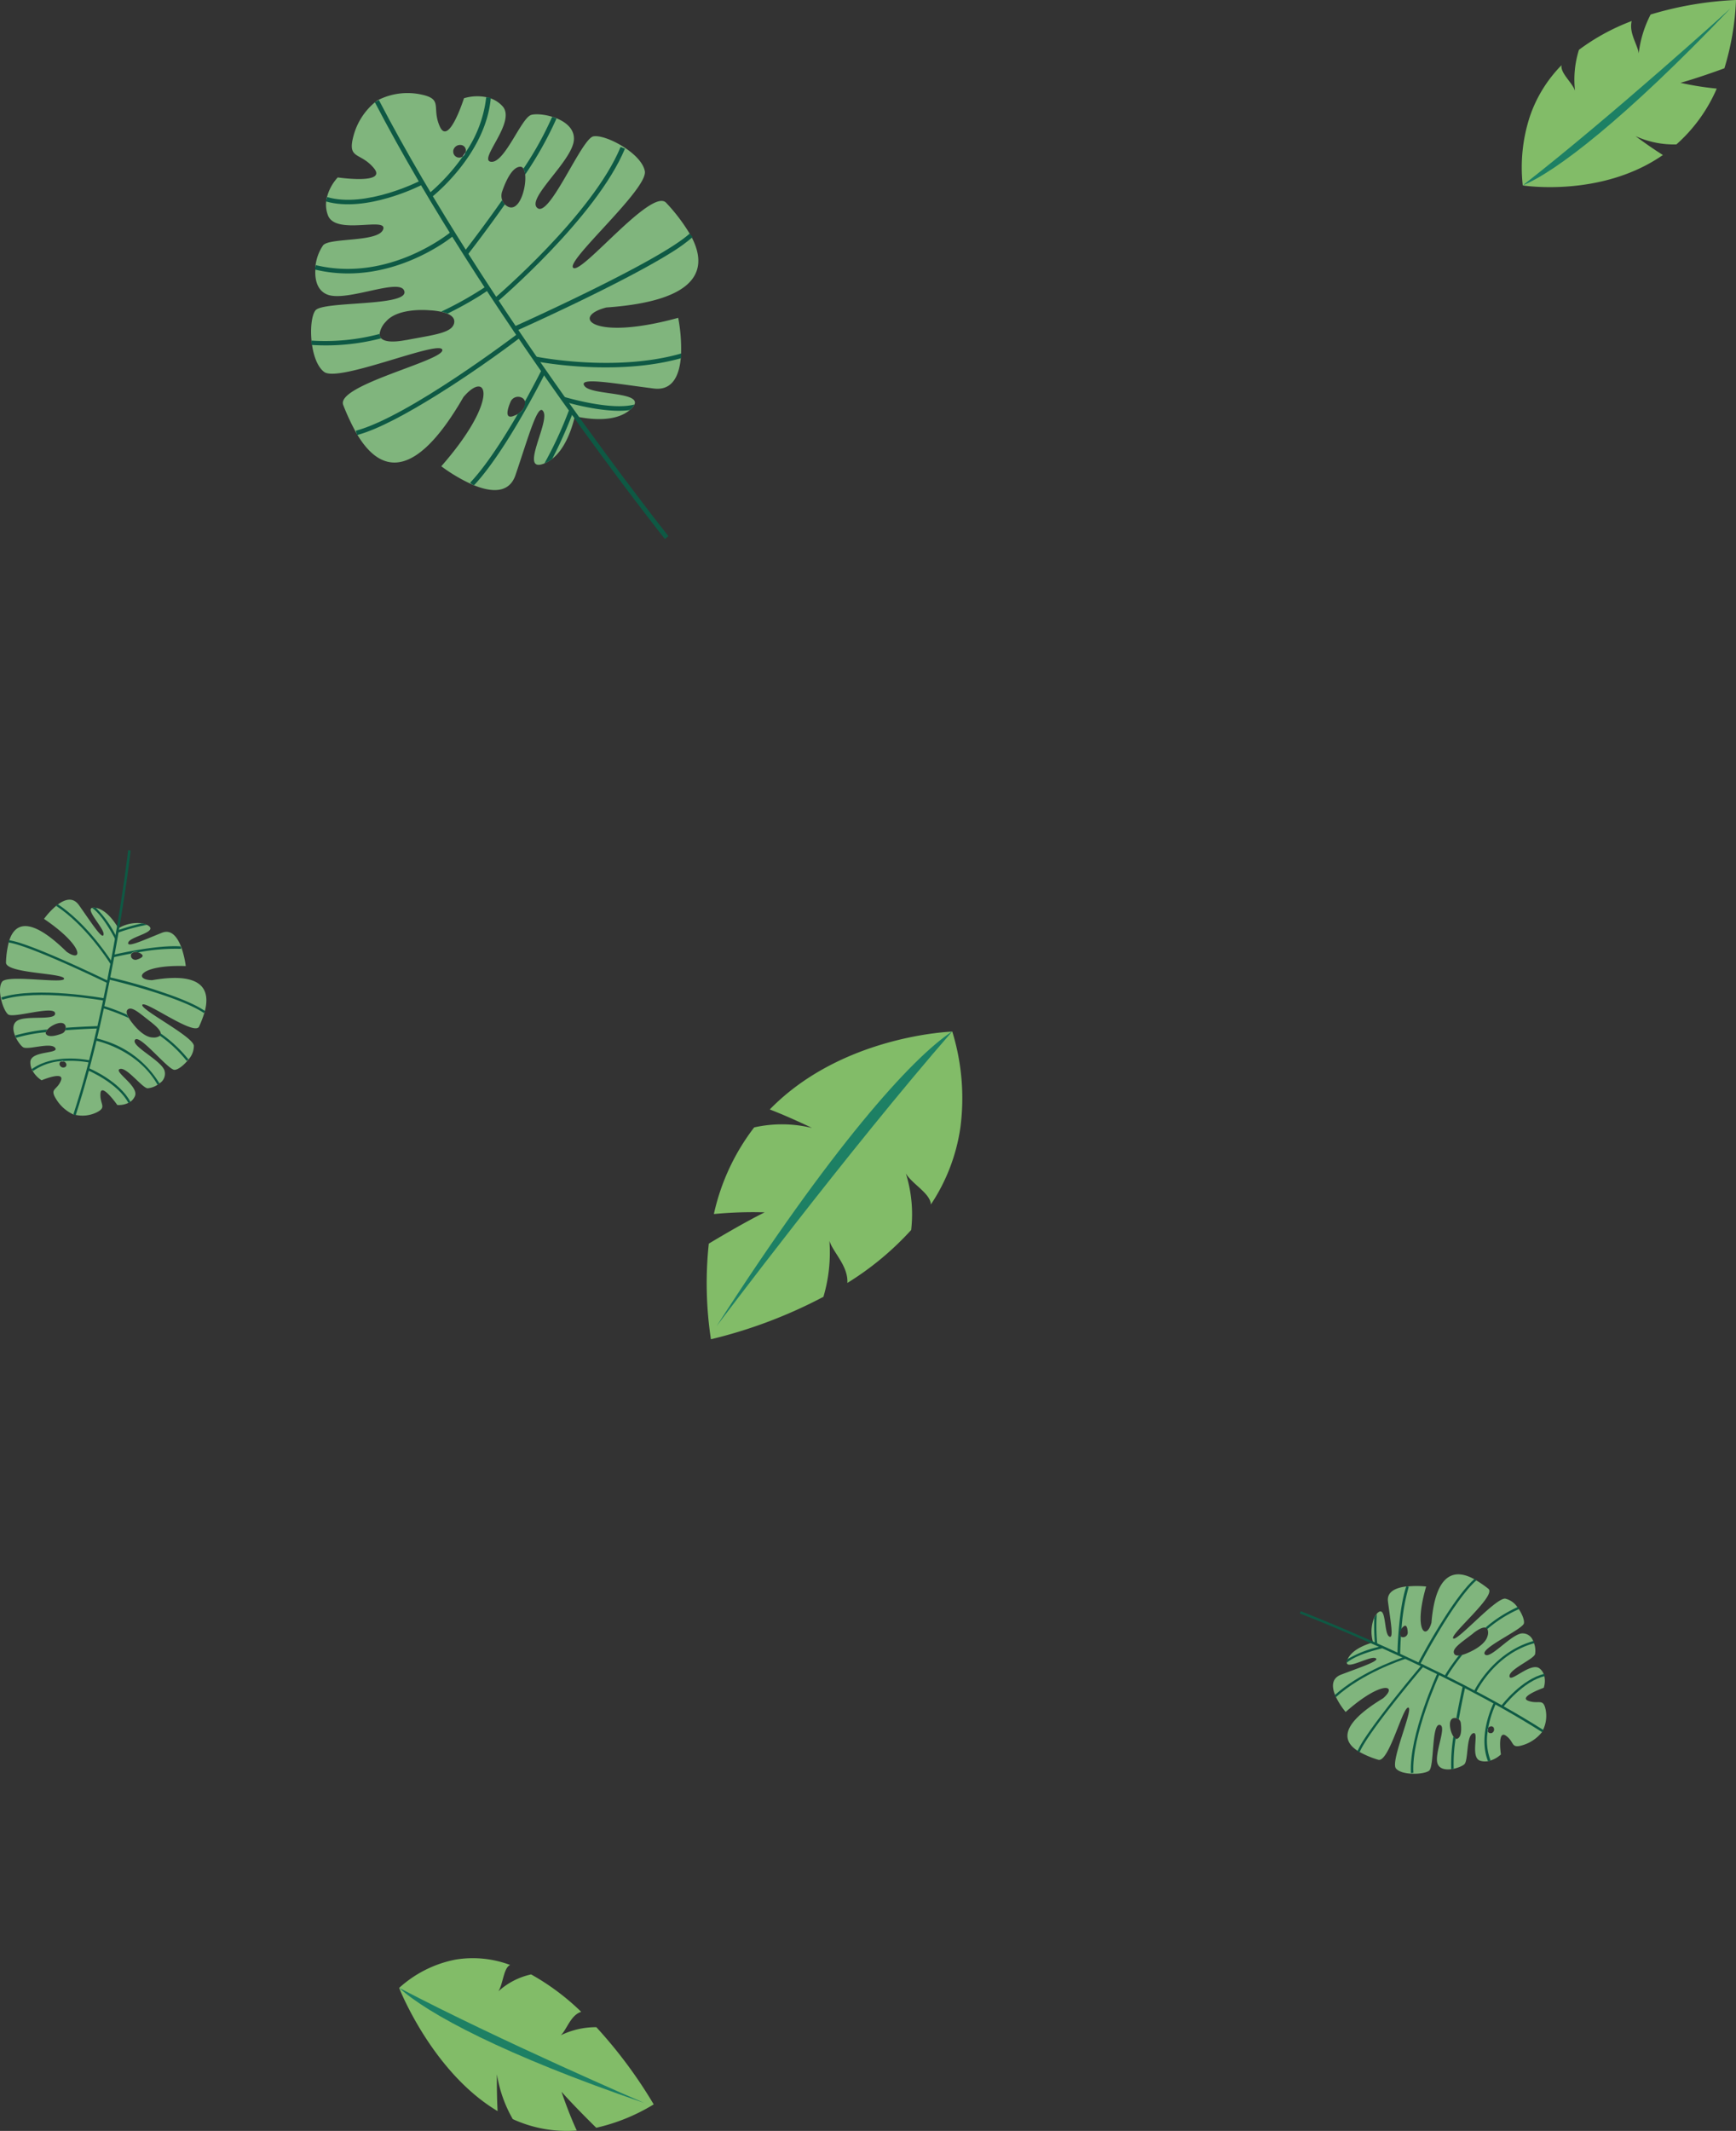 <svg id="Слой_1" data-name="Слой 1" xmlns="http://www.w3.org/2000/svg" viewBox="0 0 399.49 490.23"><rect x="0" y="0" width="399.49" height="490.23" fill="#333333" stroke="none"/><defs><style>.cls-1{fill:#82bc68;}.cls-2{fill:#1d8064;}.cls-3{fill:#80b57d;}.cls-4{fill:#0e5944;}.cls-5{fill:#fff;}</style></defs><title>groupleaf4</title><path class="cls-1" d="M104.78,450.83a24.42,24.42,0,0,1,12.62,1.23c-1.53.66-1.61,4.33-2.71,6.06a16.41,16.41,0,0,1,7.53-3.89,54.67,54.67,0,0,1,11.53,8.61c-2.44.74-3.33,4.13-4.7,5.39a18.61,18.61,0,0,1,8.18-1.86,107,107,0,0,1,13.2,17.76,43.83,43.83,0,0,1-13.22,5.38c-1.73-1.69-5.51-5.48-8-8.29,0,0,1.71,5.09,3.52,8.93A29.83,29.83,0,0,1,118,487.52a30.37,30.37,0,0,1-3.65-10.3s-.07,4.41.16,8.46c-15.11-9-22.66-28.34-22.66-28.34A26.92,26.92,0,0,1,104.78,450.83Z" transform="translate(0)"/><path class="cls-2" d="M91.89,457.34c6.39,5.88,24.15,15.45,56.36,26.46C148.25,483.81,115,469.47,91.89,457.34Z" transform="translate(0)"/><path class="cls-1" d="M221,259.44a43,43,0,0,1-6.79,17.67c-.1-2.57-4.25-4.64-5.75-7.14a31.58,31.58,0,0,1,1.22,13A68.24,68.24,0,0,1,195,295.15c.2-3.94-3.29-7-4.13-9.68a36.17,36.17,0,0,1-1.38,12.87,110.49,110.49,0,0,1-25.89,9.77,85.75,85.75,0,0,1-.49-22c2.67-1.61,8.61-5.11,12.86-7.2a93.86,93.86,0,0,0-11.69.39,50.43,50.43,0,0,1,9.27-19.93,29.26,29.26,0,0,1,13.3.12s-5-2.44-9.71-4.25c16.74-17.16,42-17.91,42-17.91A52,52,0,0,1,221,259.44Z" transform="translate(0)"/><path class="cls-2" d="M219.13,237.28c-9.43,6.17-27.93,26.89-54.24,67.84C164.89,305.11,195.49,264.39,219.13,237.28Z" transform="translate(0)"/><path class="cls-1" d="M352.1,26.66A31.1,31.1,0,0,1,359.34,15c-.28,1.84,2.38,3.87,3.1,5.85a22.82,22.82,0,0,1,.91-9.39,49.31,49.31,0,0,1,12.14-6.62c-.68,2.77,1.37,5.43,1.61,7.44a26.14,26.14,0,0,1,2.74-8.94A79.84,79.84,0,0,1,399.49,0a62,62,0,0,1-2.67,15.71c-2.11.78-6.81,2.44-10.11,3.34a67.83,67.83,0,0,0,8.35,1.33,36.44,36.44,0,0,1-9.28,12.84,21.14,21.14,0,0,1-9.42-1.91s3.21,2.42,6.31,4.35c-14.23,9.88-32.25,7-32.25,7A37.59,37.59,0,0,1,352.1,26.66Z" transform="translate(0)"/><path class="cls-2" d="M350.43,42.64c7.54-3.09,23.5-15.25,47.78-40.7C398.21,1.95,370.95,26.65,350.43,42.64Z" transform="translate(0)"/><path class="cls-3" d="M153.33,46.69c-3.25-3.75-19.33,16.36-21.39,14.95s17.21-18.11,16.45-22.26-9.12-8.57-11.86-8-10,18.59-12.82,16.51,7.93-10.74,8.35-15.64-7.53-6.48-9.82-5.81S116.13,37.59,113,37.22,119,28,115.6,24.39a6.83,6.83,0,0,0-2.67-1.75,5,5,0,0,0-.52-.17h0a10.56,10.56,0,0,0-5.64.13s-3.5,11.06-5.54,6.55,1-6.41-4.68-7.48A15,15,0,0,0,87.05,23h0l-.16.11-.17.09h0l-.42.32a15.07,15.07,0,0,0-4.94,7.69c-1.52,5.59,1.52,3.67,4.68,7.48s-8.32,2.13-8.32,2.13a10.66,10.66,0,0,0-2.59,5,5.06,5.06,0,0,0-.07.54,6.84,6.84,0,0,0,.41,3.18c1.77,4.68,13.78.25,12.7,3.24S76,54.63,74.37,56.41a10.44,10.44,0,0,0-1.8,5.13v.52c-.14,2.41.49,4.82,2.78,5.72,4.58,1.76,17.09-4.14,17.72-.69s-18.79,2.13-20.48,4.32c-.9,1.17-1.22,4.32-.85,7.41a1.39,1.39,0,0,0,.07.53c.38,2.63,1.29,5.11,2.8,6.23C78,88.07,101.41,78,101.79,80.5S77.05,88.65,79,93.22a52.92,52.92,0,0,0,3,6.41h0l.28.47c4.15,6.84,11.93,12.84,24.36-8.74,5.54-6.55,8.42.51-5.09,15.91a38.31,38.31,0,0,0,7,4.15h0l.51.22c3.88,1.57,8.08,2,9.56-2.33,3-8.81,5.28-17.2,6.49-14.48s-5.7,14.15.15,11.79l.14-.06a7.39,7.39,0,0,0,1.67-1c2.86-2.23,4.35-6.4,5.1-9.3l.12-.51.94.2c3.44.65,8.56,1,11.68-1.6l.1-.09a3.71,3.71,0,0,0,1-1.2c1.26-2.92-9.71-2.15-11.43-4.17-1.91-2.27,6.63-.68,15.86.49,4.34.55,5.84-3,6.22-6.95,0-.37.06-.74.07-1.1a38.14,38.14,0,0,0-.66-8.21c-19.76,5.43-24.85-.26-16.54-2.38,22.46-1.58,23-9.6,19.68-16.08l-.23-.44h0A41.25,41.25,0,0,0,153.33,46.69Zm-35.12,49c-2.16.82-1.41-1.64-.72-3.26a1.89,1.89,0,0,1,2.46-1l.19.09a1.41,1.41,0,0,1,.68.85c.24.88-.39,2.06-1.62,2.86h0a5.5,5.5,0,0,1-1,.45Zm1.58-57.33a.85.85,0,0,1,.67.45,3.23,3.23,0,0,1,.39,1.35c.34,3.14-1.47,9.14-4.28,7.19a2.86,2.86,0,0,1-.38-.31,2.77,2.77,0,0,1-.63-1,3,3,0,0,1,0-2c.74-2.17,2.3-5.79,4.27-5.67Zm-15.5-3.62a1.6,1.6,0,0,1,2.13-1.3,1.25,1.25,0,0,1,.69,1.63v0c-.21.32-.42.63-.64.93a1.37,1.37,0,0,1-2.16-1.29ZM93.49,78.22c-3.14.61-5,.39-5.76-.38a1.37,1.37,0,0,1-.38-1A5.06,5.06,0,0,1,88.8,74c2.83-3.36,10.06-2.61,10.06-2.61a15.75,15.75,0,0,1,2.65.33,8,8,0,0,1,1.46.45c.94.4,1.64,1,1.57,1.92-.21,2.55-4.73,2.92-11.06,4.15Z" transform="translate(0)"/><path class="cls-4" d="M153,124c-.41-.52-41.82-52.6-66.75-100.5l.94-.48c24.87,47.81,66.22,99.81,66.63,100.33Z" transform="translate(0)"/><path class="cls-4" d="M112.93,22.52v.13c-1.11,11.79-11.22,20.74-13.32,22.49l-.37.3-.64-.83.47-.39A45.48,45.48,0,0,0,106.49,36c.23-.3.43-.61.64-.93a28,28,0,0,0,4.75-12.67h.51Z" transform="translate(0)"/><path class="cls-4" d="M97.12,42.51C96.61,42.78,84.27,49,75,46.34l.29-1c8.92,2.59,21.26-3.69,21.39-3.75Z" transform="translate(0)"/><path class="cls-4" d="M116.19,47c-4.14,5.87-7.81,10.62-8.41,11.39l-.06.08-.83-.64.29-.38c1-1.32,4.53-5.91,8.38-11.41A2.77,2.77,0,0,0,116.19,47Z" transform="translate(0)"/><path class="cls-4" d="M128.06,27.27a83.7,83.7,0,0,1-7.21,12.89,3.23,3.23,0,0,0-.39-1.36,77.46,77.46,0,0,0,6.61-11.93Z" transform="translate(0)"/><path class="cls-4" d="M101.24,56.43C96,59.72,85,65.05,72.44,62l.24-1c17,4.07,31-7.59,31.17-7.71l.67.81A32.55,32.55,0,0,1,101.24,56.43Z" transform="translate(0)"/><path class="cls-4" d="M114.33,69.53l-.68-.79c.22-.19,22.72-19.31,29.16-34.93l1,.4C137.24,50,114.56,69.33,114.33,69.53Z" transform="translate(0)"/><path class="cls-4" d="M87.35,76.83a1.37,1.37,0,0,0,.38,1,50.58,50.58,0,0,1-15.95,1.53h-.11v-1A49.07,49.07,0,0,0,87.35,76.83Z" transform="translate(0)"/><path class="cls-4" d="M112.49,66.67,112,67l-1.52,1A84.58,84.58,0,0,1,103,72.14a8,8,0,0,0-1.46-.45,80.87,80.87,0,0,0,10-5.6l.4-.27Z" transform="translate(0)"/><path class="cls-4" d="M154.49,58.09c-11.6,7.25-35,17.72-36.18,18.24l-.43-1c.34-.15,33.56-15,40.81-21.58l.71.78A37.68,37.68,0,0,1,154.49,58.09Z" transform="translate(0)"/><path class="cls-4" d="M100.35,91c-6.46,4-13.27,7.78-18.19,9.09l-.27-1C94,95.88,118.72,77.07,119,76.88l.64.83C119,78.22,110.06,85,100.35,91Z" transform="translate(0)"/><path class="cls-4" d="M156.77,81.32a5.71,5.71,0,0,1-.07,1.1c-13,3.63-28,1.62-32.36.88L123,83.06l.21-1h.23C125.65,82.5,142.49,85.44,156.77,81.32Z" transform="translate(0)"/><path class="cls-4" d="M125.49,85.78l-.3.6c-1.63,3.18-9.37,18.07-16.09,25.25l-.51-.22h0l-.4-.36c3.74-3.95,7.83-10.4,11-15.86h0a2.94,2.94,0,0,0,1.62-2.86c2-3.65,3.43-6.42,3.69-6.94V85.3Z" transform="translate(0)"/><path class="cls-4" d="M146,93.06a3.71,3.71,0,0,1-1,1.2l-.1.09c-4.65.64-11.12-.87-14-1.65l-1.47-.42.31-1,.19.06C131.42,91.76,140.87,94.43,146,93.06Z" transform="translate(0)"/><path class="cls-4" d="M131.89,94.82l-.26.65a103,103,0,0,1-4.54,10.08,7.39,7.39,0,0,1-1.67,1l-.14.06a89.58,89.58,0,0,0,5.62-12.15h0Z" transform="translate(0)"/><path class="cls-5" d="M107.1,35.1a1.88,1.88,0,0,1-.64.93C106.67,35.73,106.9,35.42,107.1,35.1Z" transform="translate(0)"/><path class="cls-3" d="M317.13,404.84c2.45.83,5.61-12.12,6.94-12s-4.17,12.36-2.84,14,6.43,1.46,7.64.52.54-10.73,2.4-10.54-1.36,6.75-.43,9,5.17.94,6.13.07.39-6.48,2-7.13-.81,5.6,1.7,6.33a3.83,3.83,0,0,0,1.71.09l.29-.06h0a6.35,6.35,0,0,0,2.72-1.49s-.87-5.77,1.18-4.3,1,3.08,4,2.11a9,9,0,0,0,4.31-3h0l0-.09.06-.08h0l.13-.25a7.44,7.44,0,0,0,.63-4.62c-.56-2.85-1.59-1.23-4-2.11s3.55-3,3.55-3a5.17,5.17,0,0,0,.09-2.87,2.3,2.3,0,0,0-.09-.26,3.13,3.13,0,0,0-.94-1.3c-2-1.61-6.77,3.39-6.94,1.8s5.51-3.91,5.88-5.1a4.9,4.9,0,0,0-.32-2.72l-.1-.24a2.57,2.57,0,0,0-2.68-1.82c-2.64.38-7.36,6.17-8.47,4.8s8.64-5.69,9-7.1c.17-.74-.41-2.21-1.31-3.48l-.16-.22a4.65,4.65,0,0,0-2.81-2c-2.22-.24-11.29,10.13-12,9.14s10.09-9.91,8.09-11.42a25.45,25.45,0,0,0-3-2.06h0l-.25-.14c-3.61-2-8.79-2.63-9.83,10-1.17,4.3-4.22,1.91-1.22-8.31a21.65,21.65,0,0,0-4.38,0h-.3c-2.25.29-4.41,1.16-4.11,3.45.6,4.64,1.43,8.93.21,8s-.51-7.69-2.81-5.16l0,.06a4.14,4.14,0,0,0-.58.86,8.58,8.58,0,0,0-.32,5.4l.06.25-.5.15c-1.83.58-4.4,1.72-5.32,3.67v.06a1.89,1.89,0,0,0-.21.78c.06,1.61,5.23-1.52,6.53-1.06,1.46.51-3.07,2-7.84,3.81-2.24.86-2.14,2.81-1.41,4.64.07.17.14.34.22.51a17.34,17.34,0,0,0,2.23,3.45c8.36-7.41,12.16-6.2,8.61-3.15-10.56,6.4-9,10.07-5.84,12.09l.23.14h0A21,21,0,0,0,317.13,404.84Zm5.71-30.52c.86-.91,1.07.37,1.11,1.25a1.07,1.07,0,0,1-1,1.08h-.11a.73.73,0,0,1-.53-.2,1.42,1.42,0,0,1,.13-1.67h0A3.13,3.13,0,0,1,322.84,374.32ZM335.4,400a.47.47,0,0,1-.43,0,1.51,1.51,0,0,1-.5-.49c-.89-1.3-1.41-4.41.41-4.26h.26a1.38,1.38,0,0,1,.53.27,1.35,1.35,0,0,1,.49.88c.14,1.15.23,3.14-.76,3.58Zm8.39-2.34a.87.87,0,0,1-.56,1.06h-.17a.61.61,0,0,1-.7-.5v-.06a3.75,3.75,0,0,1,.09-.57.74.74,0,0,1,.53-.4.63.63,0,0,1,.8.39l0,.07ZM339,375.75c1.39-1.07,2.35-1.45,2.89-1.29a.65.65,0,0,1,.41.34,2.42,2.42,0,0,1,0,1.64c-.6,2.2-4.29,3.71-4.29,3.71a9.5,9.5,0,0,1-1.37.53,4.74,4.74,0,0,1-.82.17c-.55.06-1,0-1.21-.45-.49-1.18,1.62-2.49,4.42-4.64Z" transform="translate(0)"/><path class="cls-4" d="M299.35,370.68c.32.12,32.59,12.57,55.87,27.36l-.35.45c-23.22-14.76-55.45-27.19-55.77-27.31Z" transform="translate(0)"/><path class="cls-4" d="M342.42,405.22v-.06c-2.2-5.48.64-12,1.26-13.3l.11-.22.5.2-.14.29a23.46,23.46,0,0,0-1.7,5.5,5.63,5.63,0,0,1-.09.57A13.13,13.13,0,0,0,343,405l-.26.11h0Z" transform="translate(0)"/><path class="cls-4" d="M345.49,392.4c.19-.25,4.74-6.14,9.9-7.31l.09.52c-4.94,1.12-9.49,7-9.54,7.09Z" transform="translate(0)"/><path class="cls-4" d="M335.14,395.22c.65-3.64,1.33-6.67,1.44-7.16v0l.55.07,0,.24c-.19.84-.83,3.76-1.43,7.16A1.38,1.38,0,0,0,335.14,395.22Z" transform="translate(0)"/><path class="cls-4" d="M333.95,407a40.54,40.54,0,0,1,.51-7.52,1.51,1.51,0,0,0,.51.5,37.48,37.48,0,0,0-.45,6.94Z" transform="translate(0)"/><path class="cls-4" d="M340.23,387.31c1.8-2.79,5.91-7.93,12.72-9.79l.12.51c-9.2,2.51-13.34,11.23-13.39,11.32l-.52-.19A17.88,17.88,0,0,1,340.23,387.31Z" transform="translate(0)"/><path class="cls-4" d="M330.81,384.86l.52.18c-.06.14-6.57,14.28-6.08,22.81l-.57.07C324.19,399.27,330.75,385,330.81,384.86Z" transform="translate(0)"/><path class="cls-4" d="M342.25,374.79a.65.65,0,0,0-.41-.34,30.46,30.46,0,0,1,7.41-4.73h.06l.1.24.1.24A29.55,29.55,0,0,0,342.25,374.79Z" transform="translate(0)"/><path class="cls-4" d="M332.37,385.65l.15-.24.51-.82q1.26-1.94,2.71-3.76a4.74,4.74,0,0,0,.82-.17,45.6,45.6,0,0,0-3.55,5l-.13.22Z" transform="translate(0)"/><path class="cls-4" d="M313.94,400.1c4-6.14,12.93-16.71,13.38-17.23l.43.31c-.13.15-12.85,15.13-14.85,19.88l-.53-.16A20.63,20.63,0,0,1,313.94,400.1Z" transform="translate(0)"/><path class="cls-4" d="M332.62,371.83c2.21-3.43,4.65-6.8,6.74-8.63l.37.38c-5.13,4.5-12.8,19.08-12.88,19.23l-.5-.21C326.49,382.22,329.3,377,332.62,371.83Z" transform="translate(0)"/><path class="cls-4" d="M307.41,390.45c-.08-.17-.15-.34-.22-.51,5.5-4.91,13.24-7.81,15.55-8.61l.68-.22.14.51h-.12C322.28,382,313.42,385,307.41,390.45Z" transform="translate(0)"/><path class="cls-4" d="M321.6,380.54v-.32c0-1.82.36-10.35,2-15.22h.3l.28.06a46.36,46.36,0,0,0-1.67,9.78h0a1.42,1.42,0,0,0-.13,1.67c-.14,2.13-.17,3.7-.18,4v0Z" transform="translate(0)"/><path class="cls-4" d="M309.9,382.54a1.89,1.89,0,0,1,.21-.78v-.06a24.76,24.76,0,0,1,7.21-2.83l.81-.19.08.52h-.11C317.32,379.4,312.1,380.63,309.9,382.54Z" transform="translate(0)"/><path class="cls-4" d="M316.38,378.17v-.35a48.89,48.89,0,0,1-.13-5.6,4.14,4.14,0,0,1,.58-.86l0-.06a42.66,42.66,0,0,0,.09,6.78h0Z" transform="translate(0)"/><path class="cls-5" d="M342.34,398.22a.93.93,0,0,1,.09-.57C342.4,397.82,342.36,398,342.34,398.22Z" transform="translate(0)"/><path class="cls-3" d="M1.38,221.39c-.19,2.58,13.14,2.43,13.37,3.74s-13-1-14.26.72.18,6.59,1.39,7.53,10.53-2.14,10.8-.29-6.88.35-8.84,1.82.37,5.25,1.45,6,6.37-1.23,7.41.17-5.62.6-5.71,3.22A3.83,3.83,0,0,0,7.32,246q.06.14.13.27h0a6.35,6.35,0,0,0,2.12,2.26s5.37-2.27,4.45.07-2.74,1.73-1,4.42a9,9,0,0,0,4,3.43h.2l.27.06a7.44,7.44,0,0,0,4.63-.54c2.62-1.25.8-1.85,1-4.42S27,254.22,27,254.22a5.17,5.17,0,0,0,2.8-.62l.23-.15a3.13,3.13,0,0,0,1-1.23c1.08-2.29-5-5.71-3.46-6.28s5.16,4.37,6.4,4.43a4.9,4.9,0,0,0,2.55-1l.21-.16a2.57,2.57,0,0,0,1.1-3c-1-2.46-7.8-5.6-6.75-7s7.65,7,9.09,6.91c.76,0,2-.94,3-2.13l.17-.21a4.65,4.65,0,0,0,1.27-3.23c-.31-2.21-12.61-8.43-11.84-9.41s12.09,7.38,13.06,5a25.45,25.45,0,0,0,1.27-3.37h0l.07-.27c1-4,.37-9.17-12.17-7-4.45-.07-2.9-3.61,7.75-3.25a21.65,21.65,0,0,0-1-4.25h0l-.11-.28c-.84-2.11-2.21-4-4.37-3.13-4.34,1.73-8.29,3.59-7.73,2.19s7.32-2.4,4.3-4h-.07a4.14,4.14,0,0,0-1-.35,8.58,8.58,0,0,0-5.31,1l-.23.12-.27-.45c-1-1.62-2.76-3.84-4.88-4.24H22a1.89,1.89,0,0,0-.81,0c-1.54.46,2.77,4.69,2.65,6.07-.14,1.54-2.69-2.48-5.64-6.65-1.39-2-3.26-1.38-4.85-.22l-.43.34a17.34,17.34,0,0,0-2.79,3c9.25,6.26,9,10.24,5.19,7.55-8.82-8.65-12-6.18-13.16-2.66l-.08.26h0A21,21,0,0,0,1.38,221.39Zm31-2c1.1.61-.09,1.13-.94,1.39a1.07,1.07,0,0,1-1.28-.66V220a.73.73,0,0,1,.06-.56,1.42,1.42,0,0,1,1.65-.29h0a3.13,3.13,0,0,1,.49.19ZM10.62,237.92a.47.47,0,0,1-.08-.42,1.51,1.51,0,0,1,.35-.61c1-1.19,3.92-2.46,4.23-.66a1.56,1.56,0,0,1,0,.26,1.38,1.38,0,0,1-.13.58,1.35,1.35,0,0,1-.73.7c-1.07.42-3,1-3.66.15ZM15,245.47a.87.87,0,0,1-1.17-.28,1,1,0,0,1-.09-.16.61.61,0,0,1,.3-.81l.06,0,.58,0a.74.74,0,0,1,.52.42.63.63,0,0,1-.22.86Zm20-10.12c1.38,1.08,2,1.92,2,2.48a.65.65,0,0,1-.23.48,2.42,2.42,0,0,1-1.6.37c-2.28,0-4.65-3.24-4.65-3.24a9.5,9.5,0,0,1-.85-1.19,4.74,4.74,0,0,1-.37-.75c-.2-.52-.23-1,.13-1.28,1-.77,2.81,1,5.59,3.13Z" transform="translate(0)"/><path class="cls-4" d="M30.06,195.69c0,.34-4.09,34.69-12.65,60.9l-.52-.22c8.54-26.15,12.6-60.46,12.6-60.8Z" transform="translate(0)"/><path class="cls-4" d="M7.27,246h0c4.76-3.49,11.78-2.36,13.2-2.08l.24,0-.07.54-.31-.06a23.46,23.46,0,0,0-5.75-.29l-.58,0a13.13,13.13,0,0,0-6.43,2.3l-.08-.27h0Z" transform="translate(0)"/><path class="cls-4" d="M20.49,245.76c.29.12,7.12,3.06,9.54,7.78l-.48.22c-2.31-4.51-9.16-7.45-9.23-7.48Z" transform="translate(0)"/><path class="cls-4" d="M15.13,236.45c3.69-.27,6.79-.36,7.29-.38h.07l.07.56h-.25c-.86,0-3.84.13-7.29.39A1.38,1.38,0,0,0,15.13,236.45Z" transform="translate(0)"/><path class="cls-4" d="M3.49,238.22a40.54,40.54,0,0,1,7.41-1.37,1.51,1.51,0,0,0-.36.61,37.48,37.48,0,0,0-6.83,1.29Z" transform="translate(0)"/><path class="cls-4" d="M24.09,239.42a22.61,22.61,0,0,1,12.64,9.9l-.47.24C31.55,241.27,22.07,239.42,22,239.4l.05-.55A17.87,17.87,0,0,1,24.09,239.42Z" transform="translate(0)"/><path class="cls-4" d="M24.12,229.69v.54c-.15,0-15.47-2.82-23.6-.23l-.21-.53C8.49,226.84,24,229.66,24.12,229.69Z" transform="translate(0)"/><path class="cls-4" d="M36.72,238.22a.65.65,0,0,0,.23-.48,30.46,30.46,0,0,1,6.42,6h0l-.21.16-.21.16A29.55,29.55,0,0,0,36.72,238.22Z" transform="translate(0)"/><path class="cls-4" d="M23.74,231.39l.27.08.92.29q2.19.74,4.31,1.69a4.74,4.74,0,0,0,.37.75,45.6,45.6,0,0,0-5.72-2.2l-.25-.07Z" transform="translate(0)"/><path class="cls-4" d="M5.18,217.12c6.93,2.31,19.39,8.38,20,8.68l-.2.5c-.18-.09-17.85-8.7-22.94-9.46v-.55A20.63,20.63,0,0,1,5.18,217.12Z" transform="translate(0)"/><path class="cls-4" d="M37.2,228.22c3.87,1.29,7.74,2.82,10,4.39l-.27.45c-5.64-3.86-21.66-7.67-21.82-7.7l.07-.54A116.24,116.24,0,0,1,37.2,228.22Z" transform="translate(0)"/><path class="cls-4" d="M12.91,208.39l.43-.34c6.13,4.11,10.85,10.89,12.2,12.93l.39.61-.46.26-.07-.11C24.76,220.72,19.68,212.86,12.91,208.39Z" transform="translate(0)"/><path class="cls-4" d="M26,219.68l.33-.08c1.77-.4,10.11-2.22,15.23-1.87l.11.28h0v.28a46.36,46.36,0,0,0-9.89.81h0a1.42,1.42,0,0,0-1.65.29c-2.09.39-3.63.75-3.92.81h0Z" transform="translate(0)"/><path class="cls-4" d="M21.18,208.85a1.89,1.89,0,0,1,.81,0h.07a24.76,24.76,0,0,1,4.53,6.28l.38.74-.49.21V216C26.07,215.22,23.59,210.51,21.18,208.85Z" transform="translate(0)"/><path class="cls-4" d="M27,214.05l.33-.11a48.89,48.89,0,0,1,5.39-1.52,4.14,4.14,0,0,1,1,.35h.07a42.66,42.66,0,0,0-6.55,1.77h0Z" transform="translate(0)"/><path class="cls-5" d="M14.06,244.16a.93.93,0,0,1,.58,0Z" transform="translate(0)"/></svg>